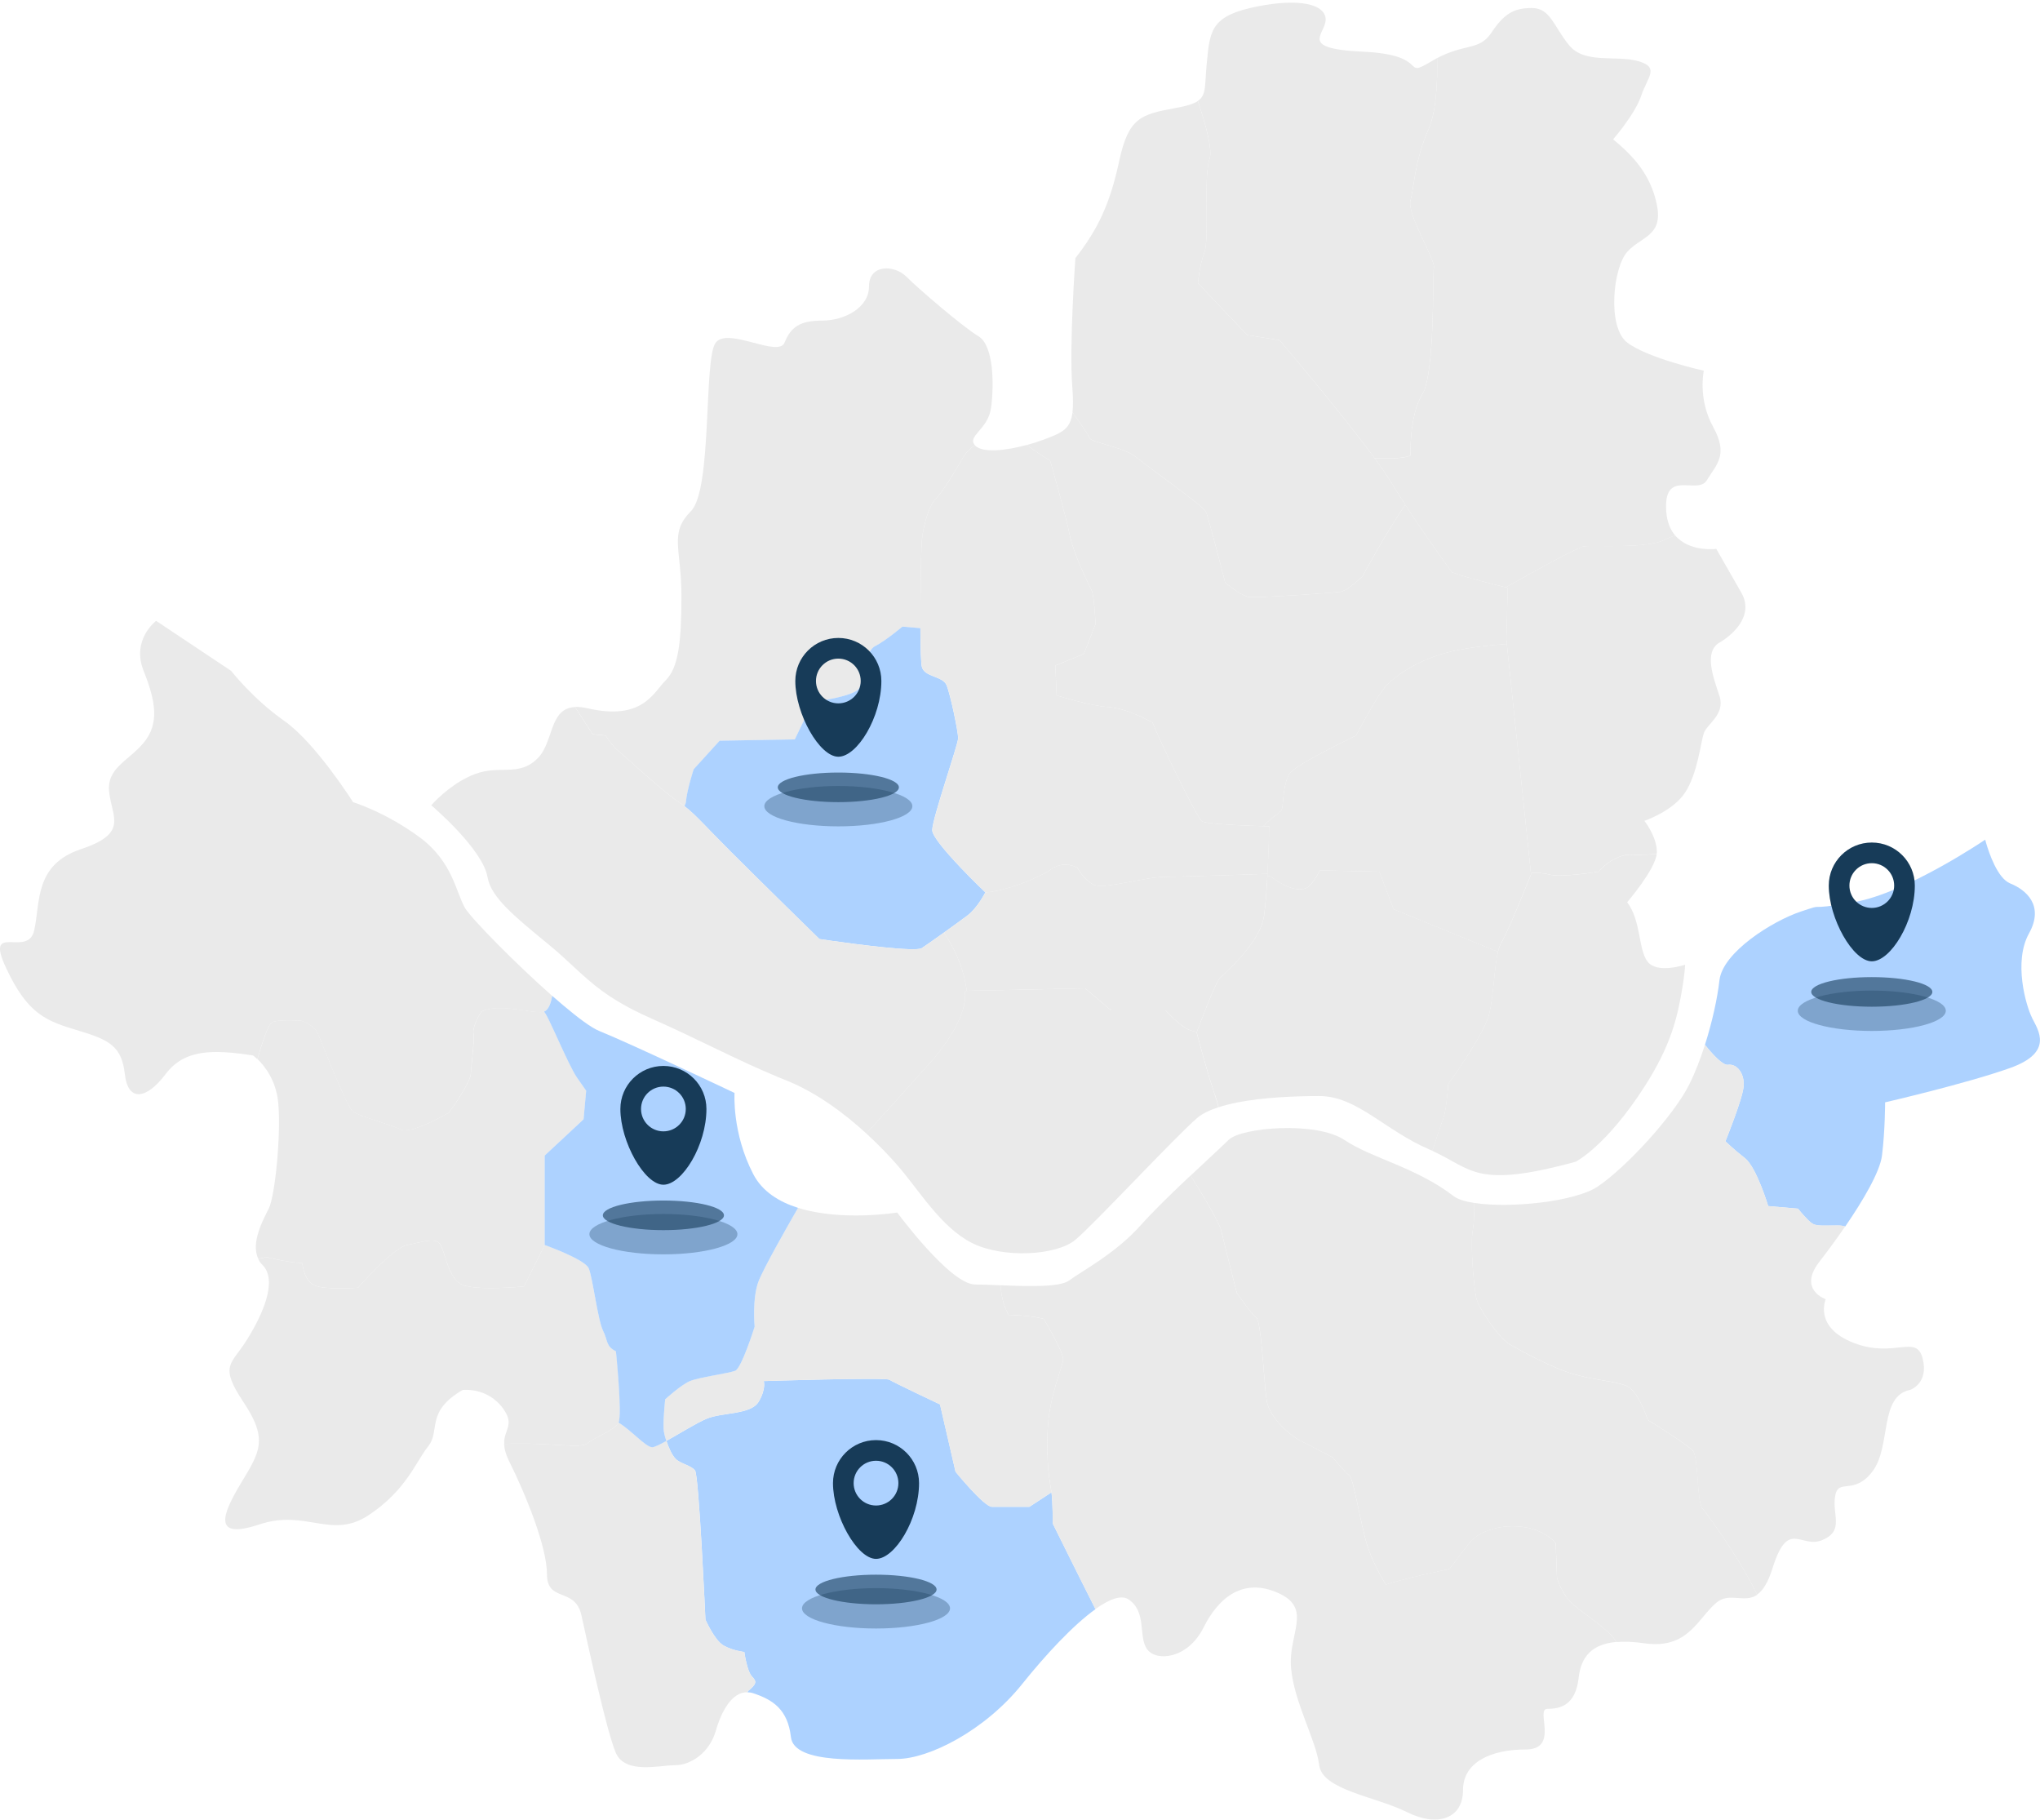 <svg width="758" height="676" viewBox="0 0 758 676" fill="none" xmlns="http://www.w3.org/2000/svg">
<path d="M390.7 554.473C390.7 554.473 390.7 554.422 390.7 554.41L382.518 559.779H368.547C365.659 559.779 355.059 546.776 355.059 546.776L349.282 521.738C349.282 521.738 331.939 513.557 330.501 512.59C329.051 511.623 283.79 513.074 283.79 513.074C283.79 513.074 284.757 515.962 281.869 520.784C278.981 525.605 268.381 524.639 262.604 527.043C258.8 528.621 252.311 532.692 247.615 535.3C248.468 537.883 249.753 540.682 251.038 541.967C252.959 543.888 256.815 544.371 258.265 546.305C259.716 548.226 262.121 601.687 262.121 601.687C262.121 601.687 265.493 609.397 268.865 611.318C272.237 613.252 276.576 613.723 276.576 613.723C276.576 613.723 277.543 620.949 279.464 622.87C281.386 624.791 280.915 625.758 278.026 628.163C277.925 628.252 277.823 628.443 277.734 628.684C278.446 628.697 279.172 628.812 279.935 629.066C286.908 631.394 292.71 634.868 293.881 645.326C295.039 655.771 321.76 653.455 333.377 653.455C344.994 653.455 365.9 643.01 379.846 625.58C388.422 614.868 398.742 603.723 407.051 597.806C400.46 584.791 391.196 566.051 391.196 566.051C391.196 566.051 391.196 558.341 390.713 554.499L390.7 554.473Z" fill="#ADD2FF"/>
<path d="M629.09 539.067C627.168 536.663 612.23 527.515 612.23 527.515C612.23 527.515 608.858 516.917 604.621 514.996C600.384 513.075 593.932 513.075 585.267 510.657C576.602 508.253 565.519 501.993 561.193 499.589C556.854 497.184 549.639 486.103 548.672 482.731C547.705 479.36 546.267 462.502 547.221 457.21C547.73 454.385 547.832 450.212 547.819 446.917C544.409 446.383 541.686 445.543 540.147 444.372C526.061 433.596 509.939 430.428 499.492 423.469C489.033 416.497 461.154 418.825 456.51 423.469C454.245 425.734 448.633 430.861 442.398 436.726C446.241 442.858 453.112 454.118 453.799 457.222C454.766 461.561 459.576 480.339 459.576 480.339C459.576 480.339 464.87 488.049 466.804 489.487C468.725 490.937 469.692 514.042 470.659 520.301C471.626 526.561 479.324 533.304 483.18 535.225C487.035 537.159 495.217 541.484 495.217 541.484C495.217 541.484 500.04 547.26 501.477 548.227C502.915 549.194 505.816 567.49 508.221 574.716C510.626 581.942 514.965 588.685 514.965 588.685C522.193 586.281 538.569 582.909 538.569 582.909L546.28 572.795C546.28 572.795 551.102 567.019 562.172 567.019C573.243 567.019 578.065 573.278 578.065 573.278L578.549 586.281C578.549 586.281 580.47 592.54 584.325 595.912C588.181 599.283 597.33 605.059 600.218 609.398C600.32 609.551 600.447 609.78 600.574 610.034C603.526 609.767 607 609.907 611.046 610.492C627.308 612.82 630.795 601.205 637.768 595.39C642.654 591.319 648.112 595.797 652.948 592.439C644.74 575.861 632.5 560.276 632.5 560.276C630.578 557.871 631.049 541.497 629.128 539.093L629.09 539.067Z" fill="#EAEAEA"/>
<path d="M101.248 379.678C104.136 378.711 111.847 379.194 111.847 379.194C111.847 379.194 116.657 380.645 118.107 384.016C119.558 387.388 128.707 410.988 131.112 412.909C133.517 414.83 145.083 417.718 148.926 419.652C152.781 421.573 166.74 413.393 166.74 413.393C171.079 407.617 174.921 400.874 174.921 398.952C174.921 397.031 176.372 386.917 175.888 384.029C175.405 381.141 178.828 375.848 178.828 375.848C185.801 372.362 198.576 377.006 202.062 375.848C203.857 375.25 204.722 372.489 205.154 369.958C191.361 357.807 175.15 341.242 172.86 337.438C169.374 331.624 168.368 320.097 155.593 310.797C142.818 301.51 131.201 298.024 131.201 298.024C131.201 298.024 117.255 275.95 105.638 267.82C94.02 259.69 85.889 249.232 85.889 249.232L58.011 230.645C58.011 230.645 48.709 237.617 53.366 249.232C58.011 260.848 59.168 268.978 53.366 275.95C47.564 282.922 39.433 285.25 40.591 294.538C41.749 303.825 47.564 309.639 30.131 315.441C12.712 321.242 15.028 335.187 12.712 345.645C10.383 356.103 -5.878 342.159 2.253 359.589C10.383 377.006 17.356 379.334 28.974 382.82C40.591 386.306 45.235 388.634 46.393 399.08C47.551 409.538 54.524 408.367 61.497 399.08C68.47 389.792 78.916 389.792 94.02 392.108C94.02 392.108 94.682 392.578 95.624 393.507C97.469 387.031 99.746 380.199 101.235 379.703L101.248 379.678Z" fill="#EAEAEA"/>
<path d="M755.061 378.15C752.733 373.506 748.088 357.247 753.903 346.789C759.718 336.331 752.745 330.529 746.93 328.201C742.159 326.293 738.965 316.572 737.972 313.15C737.756 312.399 737.642 311.941 737.642 311.941C737.642 311.941 708.605 331.687 688.844 335.173C669.096 338.659 679.555 335.173 669.096 338.659C658.636 342.145 640.059 353.761 638.888 364.219C638.163 370.695 636.242 379.575 633.506 388.15C636.305 391.662 640.11 395.86 642.082 395.58C645.454 395.097 648.342 398.952 647.859 403.761C647.375 408.583 641.115 423.99 641.115 423.99C641.115 423.99 644.003 426.878 648.342 430.249C652.681 433.621 657.008 448.061 657.008 448.061L668.091 449.028C668.091 449.028 669.541 450.949 671.946 453.366C674.351 455.784 675.318 455.287 683.016 455.287C683.92 455.287 684.798 455.427 685.637 455.644C692.19 446.076 698.527 435.402 699.291 429.27C700.448 419.982 700.448 409.524 700.448 409.524C700.448 409.524 730.656 402.552 746.918 396.751C763.179 390.936 757.377 382.807 755.049 378.163L755.061 378.15Z" fill="#ADD2FF"/>
<path d="M449.448 58.977C447.044 66.204 449.448 88.354 447.527 93.647C445.606 98.939 445.122 105.199 445.122 105.199L463.42 124.461L475.457 126.382C475.457 126.382 497.966 152.794 510.754 170.199C511.034 170.199 511.289 170.186 511.569 170.199C521.684 170.682 524.089 169.232 524.089 169.232C524.089 169.232 523.606 154.308 528.428 146.598C533.238 138.888 532.284 102.782 532.767 99.41C533.251 96.038 522.651 79.665 524.102 74.372C525.553 69.079 525.553 59.919 530.846 47.883C533.658 41.496 534.167 30.479 534.014 21.56C533.365 21.904 532.704 22.273 532.016 22.692C520.399 29.665 532.016 20.364 506.453 19.206C480.89 18.049 493.678 12.235 492.507 6.433C491.35 0.631 479.732 -0.539 464.629 2.947C449.525 6.433 449.525 12.235 448.367 23.85C447.591 31.662 448.367 35.262 445.084 37.502C448.087 46.433 450.568 55.631 449.461 58.965L449.448 58.977Z" fill="#EAEAEA"/>
<path d="M225.03 273.264C225.03 273.264 227.435 277.119 229.84 279.04C232.245 280.961 246.216 293.964 251.993 297.819C252.832 298.379 253.596 298.939 254.347 299.498C254.639 298.939 254.83 298.366 254.894 297.819C255.377 293.01 257.782 285.783 257.782 285.783L267.415 275.185L295.344 274.702L302.088 260.732C302.088 260.732 317.981 258.811 319.431 255.44C320.882 252.068 321.353 241.954 325.208 240.033C329.064 238.112 335.324 232.806 335.324 232.806L342.004 233.366C341.928 220.593 342.246 203.633 342.552 200.542C343.035 195.732 344.956 188.023 347.845 185.135C350.733 182.246 356.027 173.099 357.961 169.727C358.864 168.15 360.607 166.572 362.211 165.338C359.322 161.979 367.084 159.575 368.217 151.636C369.374 143.506 369.374 128.404 363.572 124.918C357.77 121.432 341.495 107.501 336.851 102.844C332.207 98.201 322.905 98.201 322.905 106.33C322.905 114.46 313.616 119.104 305.486 119.104C297.355 119.104 293.868 121.432 291.54 127.234C289.211 133.048 270.621 121.419 265.977 127.234C261.332 133.048 264.819 181.827 256.688 189.956C248.557 198.086 253.201 203.9 253.201 221.318C253.201 238.735 252.044 248.035 247.399 252.679C242.755 257.323 238.759 267.844 218.35 263.137C216.53 262.717 214.99 262.577 213.654 262.641L220.22 272.755L225.043 273.239L225.03 273.264Z" fill="#EAEAEA"/>
<path d="M100.294 467.322C108.476 469.243 112.331 469.244 112.331 469.244C112.331 469.244 112.815 475.503 116.67 477.424C120.526 479.345 133.046 478.391 133.046 478.391C133.046 478.391 146.051 463.467 151.344 462.5C156.637 461.534 161.46 459.612 163.381 462.017C165.302 464.422 166.269 474.053 171.092 476.941C175.902 479.829 194.696 477.908 194.696 477.908L202.407 462.5V429.269L216.861 415.783L217.828 405.185L214.456 400.363C211.084 395.554 203.374 376.292 202.101 375.808C198.615 376.966 185.839 372.322 178.867 375.808C178.867 375.808 175.444 381.101 175.927 383.989C176.411 386.877 174.96 396.992 174.96 398.913C174.96 400.834 171.105 407.577 166.778 413.353C166.778 413.353 152.807 421.534 148.964 419.612C145.109 417.691 133.555 414.803 131.15 412.869C128.745 410.948 119.597 387.348 118.146 383.976C116.696 380.605 111.886 379.154 111.886 379.154C111.886 379.154 104.175 378.671 101.286 379.638C99.785 380.134 97.52 386.979 95.675 393.442C98.105 395.796 102.533 401.126 103.36 409.472C104.518 421.088 102.203 444.32 99.874 448.964C97.813 453.073 93.041 461.737 96.006 467.691C97.647 467.182 99.123 466.979 100.319 467.271L100.294 467.322Z" fill="#EAEAEA"/>
<path d="M279.451 622.858C277.53 620.924 276.563 613.71 276.563 613.71C276.563 613.71 272.224 613.227 268.852 611.306C265.48 609.385 262.108 601.675 262.108 601.675C262.108 601.675 259.703 548.227 258.252 546.293C256.815 544.372 252.959 543.889 251.025 541.955C249.74 540.67 248.455 537.871 247.602 535.288C245.159 536.649 243.187 537.616 242.36 537.616C239.955 537.616 234.649 531.357 229.839 528.469C228.401 531.357 221.174 533.761 218.285 536.179C215.626 538.392 204.429 535.733 187.314 536.408C187.378 538.138 187.887 540.275 189.299 543.1C195.102 554.716 203.245 574.461 203.245 584.919C203.245 595.377 213.705 589.563 216.02 600.021C218.349 610.479 225.322 642.998 228.796 651.128C232.282 659.258 245.057 655.772 250.872 655.772C256.687 655.772 263.648 651.128 265.976 642.998C268.05 635.759 271.957 628.532 277.721 628.685C277.81 628.443 277.899 628.252 278.013 628.163C280.902 625.759 281.385 624.792 279.451 622.871V622.858Z" fill="#EAEAEA"/>
<path d="M228.872 501.992C225.016 500.071 225.983 498.137 224.062 494.282C222.141 490.427 220.206 474.536 218.769 471.165C217.318 467.793 202.392 462.501 202.392 462.501L194.681 477.908C194.681 477.908 175.9 479.829 171.078 476.941C166.255 474.053 165.301 464.422 163.367 462.017C161.446 459.613 156.623 461.534 151.33 462.501C146.036 463.468 133.032 478.391 133.032 478.391C133.032 478.391 120.511 479.358 116.656 477.424C112.801 475.503 112.317 469.244 112.317 469.244C112.317 469.244 108.462 469.244 100.28 467.322C99.084 467.043 97.608 467.233 95.966 467.742C96.348 468.518 96.844 469.256 97.519 469.918C103.334 475.719 97.519 488.506 91.716 497.793C85.914 507.081 81.257 507.081 90.558 521.025C99.86 534.969 96.373 539.613 89.4 551.228C82.428 562.844 78.941 572.132 96.373 566.33C113.806 560.529 123.094 572.132 137.04 562.844C150.986 553.557 154.473 543.099 159.117 537.284C163.761 531.47 157.959 524.511 171.892 516.381C171.892 516.381 181.194 515.223 186.996 523.353C191.386 529.511 187.149 531.012 187.34 536.406C204.441 535.732 215.651 538.391 218.311 536.177C221.199 533.773 228.426 531.356 229.864 528.468C231.315 525.579 228.897 501.979 228.897 501.979L228.872 501.992Z" fill="#EAEAEA"/>
<path d="M389.249 531.851C389.733 518.365 395.026 507.767 395.026 504.879C395.026 501.991 387.799 489.956 387.799 489.956C382.187 488.556 374.795 488.505 374.795 488.505C374.795 488.505 372.39 484.65 371.906 478.874C371.868 478.365 371.817 477.907 371.753 477.488C368.14 477.348 364.831 477.195 362.35 477.195C353.061 477.195 333.377 450.452 333.377 450.452C333.377 450.452 312.764 453.849 296.527 448.709C293.155 454.549 283.816 470.872 281.856 475.986C279.451 482.246 280.406 492.844 280.406 492.844C280.406 492.844 275.583 508.251 273.178 509.218C270.773 510.185 259.69 511.622 256.318 513.073C252.947 514.523 247.17 519.816 247.17 519.816C247.17 519.816 246.203 528.963 246.686 531.851C246.839 532.806 247.17 534.027 247.59 535.299C252.285 532.691 258.774 528.62 262.579 527.042C268.356 524.638 278.955 525.605 281.843 520.783C284.732 515.974 283.765 513.073 283.765 513.073C283.765 513.073 329.038 511.635 330.476 512.589C331.926 513.556 349.257 521.737 349.257 521.737L355.034 546.775C355.034 546.775 365.633 559.778 368.521 559.778H382.493L390.674 554.409C390.191 550.567 388.766 545.248 389.237 531.851H389.249Z" fill="#EAEAEA"/>
<path d="M636.572 158.622C630.757 148.164 633.085 137.718 633.085 137.718C633.085 137.718 612.167 133.074 604.621 127.26C597.076 121.446 599.391 99.385 604.621 93.571C609.851 87.756 617.982 87.756 615.653 76.141C613.325 64.525 606.364 57.553 599.391 51.751C599.391 51.751 607.522 42.464 609.851 35.492C612.179 28.52 616.824 25.034 608.693 22.718C600.562 20.39 588.945 23.876 583.13 16.917C577.315 9.945 576.157 2.973 569.184 2.973C562.211 2.973 558.725 5.301 554.08 12.26C549.703 18.812 544.308 16.128 534.014 21.586C534.154 30.505 533.658 41.522 530.846 47.909C525.552 59.945 525.552 69.092 524.102 74.398C522.651 79.69 533.251 96.064 532.767 99.436C532.283 102.807 533.251 138.927 528.428 146.624C523.618 154.334 524.089 169.258 524.089 169.258C524.089 169.258 521.684 170.708 511.568 170.225C511.288 170.212 511.021 170.225 510.754 170.225C512.892 173.125 514.762 175.784 516.2 178.024C516.62 178.66 517.002 179.283 517.345 179.856C518.834 182.349 520.475 184.945 522.155 187.553C530.26 200.072 539.498 212.604 539.498 212.604C543.71 214.296 556.409 217.451 559.513 218.214C571.143 211.624 586.285 203.265 588.614 202.973C592.469 202.489 611.734 203.94 618.478 200.568C619.979 199.817 621.303 199.309 622.473 198.978C620.705 196.917 619.42 194.029 619.127 189.996C617.969 173.736 630.744 184.181 634.231 178.38C637.717 172.578 642.361 169.092 636.559 158.634L636.572 158.622Z" fill="#EAEAEA"/>
<path d="M638.888 238.76C644.69 235.274 651.663 228.302 647.019 220.173L637.717 203.913C637.717 203.913 627.856 205.223 622.474 198.951C621.303 199.295 619.98 199.791 618.478 200.542C611.734 203.913 592.47 202.463 588.614 202.946C586.286 203.239 571.144 211.597 559.514 218.188C559.959 218.302 560.201 218.353 560.201 218.353L559.832 232.959L559.717 237.603L559.883 239.18L568.828 324.346C571.296 324.231 573.612 324.307 575.126 324.765C579.936 326.216 593.907 323.799 593.907 323.799C593.907 323.799 599.684 317.056 606.428 317.539C608.439 317.679 611.811 317.526 615.564 317.234C615.59 317.005 615.641 316.776 615.641 316.559C615.641 310.745 610.996 304.944 610.996 304.944C610.996 304.944 621.456 301.458 626.1 294.486C630.744 287.514 631.915 275.898 633.073 272.412C634.231 268.926 641.204 265.44 638.875 258.468C636.547 251.496 633.073 242.208 638.875 238.722L638.888 238.76Z" fill="#EAEAEA"/>
<path d="M612.167 357.247C608.68 352.603 609.838 342.145 604.608 335.173C604.608 335.173 614.839 323.316 615.577 317.26C611.823 317.552 608.451 317.705 606.441 317.565C599.697 317.082 593.92 323.825 593.92 323.825C593.92 323.825 579.949 326.229 575.139 324.792C573.625 324.334 571.309 324.27 568.84 324.372L568.891 324.792C568.891 324.792 565.379 333.659 562.147 341.14C560.442 345.084 558.814 348.659 557.808 350.313C557.312 351.14 556.93 352.273 556.6 353.596C555.009 360.033 554.996 371.369 552.999 377.756C550.594 385.466 538.073 402.794 538.073 402.794C538.073 402.794 537.589 411.942 536.152 415.797C535.172 418.418 533.301 424.13 532.207 427.54C547.158 434.359 548.214 441.751 585.471 431.585C585.471 431.585 596.757 425.937 611.034 403.71C620.959 388.252 623.288 377.909 625.107 367.031C626.062 361.306 626.138 358.405 626.138 358.405C626.138 358.405 615.678 361.891 612.192 357.247H612.167Z" fill="#EAEAEA"/>
<path d="M356.662 322.017C351.598 316.673 346.381 310.63 346.381 308.404C346.381 304.065 356.013 276.622 356.013 274.218C356.013 271.813 353.125 257.844 351.674 254.472C350.223 251.101 343.492 251.584 342.525 247.729C342.182 246.343 342.016 240.503 341.978 233.353L335.298 232.793C335.298 232.793 329.037 238.086 325.182 240.019C321.327 241.941 320.843 252.055 319.405 255.427C317.955 258.798 302.062 260.719 302.062 260.719L295.318 274.689L267.388 275.172L257.756 285.77C257.756 285.77 255.351 292.997 254.867 297.806C254.817 298.353 254.613 298.925 254.32 299.485C258.647 302.818 261.84 306.712 271.714 316.584C283.268 328.136 304.467 348.849 304.467 348.849C304.467 348.849 306.197 349.116 308.908 349.498C318.451 350.846 340.26 353.722 342.513 352.22C343.976 351.241 347.284 348.913 350.694 346.483C354.028 344.103 357.464 341.61 359.372 340.185C363.228 337.297 366.116 331.521 366.116 331.521C366.116 331.521 361.446 327.081 356.649 322.017H356.662Z" fill="#ADD2FF"/>
<path d="M296.527 448.722C289.478 446.496 283.255 442.666 279.909 436.241C271.905 420.847 272.936 406.037 272.936 406.037C272.936 406.037 235.094 388.06 222.548 382.959C219.697 381.801 214.824 378.162 209.213 373.429C207.889 372.323 206.553 371.165 205.166 369.943C204.746 372.475 203.881 375.236 202.074 375.834C203.347 376.317 211.058 395.58 214.43 400.389L217.801 405.211L216.834 415.809L202.38 429.295V462.526C202.38 462.526 217.305 467.819 218.756 471.19C220.206 474.562 222.128 490.452 224.049 494.307C225.97 498.162 225.016 500.083 228.859 502.017C228.859 502.017 231.264 525.618 229.826 528.506C234.648 531.394 239.942 537.653 242.347 537.653C243.174 537.653 245.146 536.686 247.589 535.325C247.169 534.053 246.838 532.831 246.686 531.877C246.202 528.989 247.169 519.842 247.169 519.842C247.169 519.842 252.946 514.549 256.318 513.099C259.69 511.661 270.773 510.211 273.178 509.244C275.583 508.277 280.405 492.87 280.405 492.87C280.405 492.87 279.438 482.272 281.856 476.012C283.828 470.898 293.155 454.574 296.527 448.735V448.722Z" fill="#ADD2FF"/>
<path d="M600.193 609.371C597.305 605.033 588.156 599.256 584.301 595.885C580.445 592.513 578.524 586.254 578.524 586.254L578.04 573.251C578.04 573.251 573.231 566.992 562.148 566.992C551.065 566.992 546.255 572.768 546.255 572.768L538.544 582.882C538.544 582.882 522.168 586.254 514.941 588.659C514.941 588.659 510.602 581.916 508.197 574.689C505.792 567.463 502.903 549.167 501.453 548.201C500.002 547.234 495.192 541.457 495.192 541.457C495.192 541.457 487.011 537.132 483.155 535.198C479.3 533.277 471.602 526.534 470.635 520.274C469.667 514.015 468.713 490.898 466.779 489.46C464.858 488.01 459.552 480.312 459.552 480.312C459.552 480.312 454.742 461.534 453.775 457.195C453.088 454.091 446.217 442.832 442.374 436.699C437.22 441.547 431.66 446.89 427.194 451.572C425.972 452.844 424.827 454.078 423.809 455.223C414.508 465.681 401.885 472.234 397.241 475.72C393.831 478.277 381.666 477.882 371.754 477.475C371.805 477.895 371.868 478.353 371.907 478.862C372.39 484.638 374.795 488.493 374.795 488.493C374.795 488.493 382.188 488.531 387.799 489.944C387.799 489.944 395.027 501.979 395.027 504.867C395.027 507.755 389.733 518.353 389.25 531.839C388.766 545.249 390.191 550.554 390.688 554.396C390.688 554.422 390.688 554.447 390.688 554.46C391.171 558.315 391.171 566.012 391.171 566.012C391.171 566.012 400.435 584.753 407.026 597.768C412.23 594.066 416.633 592.399 419.317 594.18C426.29 598.824 422.804 608.124 426.29 612.768C429.777 617.412 441.394 616.254 447.196 604.638C452.999 593.022 462.3 586.05 475.075 591.865C487.851 597.666 478.562 606.966 479.72 619.74C480.878 632.513 489.021 646.458 490.179 655.745C491.337 665.045 511.085 667.361 522.702 673.175C534.32 678.977 543.608 675.503 543.608 665.045C543.608 654.587 554.068 649.944 566.843 649.944C579.618 649.944 570.33 634.842 574.974 634.842C579.618 634.842 585.433 633.684 586.591 623.226C587.469 615.376 591.617 610.796 600.524 609.994C600.397 609.727 600.27 609.511 600.168 609.358L600.193 609.371Z" fill="#EAEAEA"/>
<path d="M671.946 453.353C669.541 450.948 668.09 449.015 668.09 449.015L657.008 448.048C657.008 448.048 652.669 433.607 648.342 430.236C644.003 426.864 641.115 423.976 641.115 423.976C641.115 423.976 647.375 408.569 647.859 403.747C648.342 398.938 645.454 395.083 642.082 395.567C640.097 395.847 636.305 391.661 633.506 388.137C631.826 393.417 629.828 398.582 627.614 402.997C621.799 414.613 604.024 433.9 593.577 440.859C585.255 446.406 561.13 448.976 547.808 446.89C547.82 450.185 547.719 454.358 547.21 457.183C546.242 462.475 547.693 479.333 548.66 482.704C549.627 486.076 556.842 497.144 561.181 499.562C565.52 501.966 576.59 508.226 585.255 510.63C593.921 513.035 600.372 513.035 604.609 514.969C608.846 516.89 612.218 527.488 612.218 527.488C612.218 527.488 627.144 536.635 629.078 539.04C630.999 541.445 630.528 557.819 632.45 560.223C632.45 560.223 644.69 575.808 652.898 592.386C654.959 590.961 656.893 588.111 658.636 582.551C664.451 563.964 669.096 575.579 677.227 572.093C685.357 568.607 680.713 562.806 681.871 555.834C683.029 548.862 688.844 555.834 695.817 546.546C702.79 537.259 698.145 518.671 709.763 516.343C709.763 516.343 716.736 514.015 714.407 504.727C712.078 495.427 703.96 504.727 688.844 498.913C673.74 493.111 678.384 482.653 678.384 482.653C678.384 482.653 667.925 479.167 676.056 468.709C678.817 465.16 682.253 460.516 685.637 455.592C684.798 455.376 683.92 455.236 683.016 455.236C675.305 455.236 674.351 455.719 671.946 453.315V453.353Z" fill="#EAEAEA"/>
<path d="M459.793 324.995C448.201 325.364 435.565 325.746 432.588 325.746C426.811 325.746 412.356 329.601 408.03 329.117C403.691 328.634 400.319 322.374 400.319 322.374C400.319 322.374 395.509 319.486 390.687 322.858C385.877 326.229 373.827 331.038 366.129 331.522C366.129 331.522 363.24 337.298 359.385 340.186C357.476 341.611 354.041 344.104 350.707 346.484C356.089 354.372 358.405 361.853 359.22 368.099L370.519 367.858L403.22 367.158L412.853 375.339H433.084C433.084 375.339 436.94 379.677 440.795 382.082C441.635 382.603 443.035 383.036 444.702 383.392C445.3 381.789 451.484 365.135 453.316 363.303C454.067 362.552 456.497 360.415 459.258 357.489C463.61 352.896 468.801 346.369 469.679 340.186C470.214 336.42 470.621 330.847 470.914 325.339C470.914 325.097 470.939 324.868 470.952 324.626C467.643 324.741 463.788 324.868 459.793 324.995Z" fill="#EAEAEA"/>
<path d="M517.357 179.843C517.013 179.27 516.619 178.66 516.212 178.011C514.761 175.772 512.904 173.125 510.766 170.212C497.965 152.807 475.469 126.395 475.469 126.395L463.431 124.474L445.134 105.212C445.134 105.212 445.617 98.952 447.539 93.66C449.46 88.367 447.055 66.217 449.46 58.99C450.567 55.657 448.086 46.459 445.083 37.527C443.48 38.621 440.935 39.385 436.748 40.148C423.973 42.477 419.316 43.634 415.842 59.894C412.356 76.153 407.712 85.454 399.581 95.899C399.581 95.899 397.252 128.418 398.423 143.52C398.741 147.705 398.792 150.797 398.499 153.189C401.146 156.802 404.391 161.382 404.67 162.515C405.154 164.436 417.191 165.886 422.014 169.741C426.824 173.596 447.055 188.036 448.022 189.97C448.989 191.891 455.25 216.459 455.25 216.459C455.25 216.459 461.026 221.281 463.915 221.751C466.803 222.235 495.217 220.314 498.105 219.83C500.994 219.347 506.287 214.054 506.287 214.054C506.287 214.054 515.372 197.133 522.18 187.553C520.5 184.945 518.858 182.349 517.37 179.856L517.357 179.843Z" fill="#EAEAEA"/>
<path d="M451.37 406.649C448.482 398.469 444.626 383.532 444.626 383.532C444.626 383.532 444.652 383.481 444.677 383.392C443.023 383.036 441.611 382.604 440.771 382.082C436.915 379.677 433.06 375.339 433.06 375.339H412.828L403.196 367.158L370.495 367.858L359.195 368.1H358.394C358.394 368.1 361.282 377.26 344.906 395.568C334.192 407.54 326.176 416.395 321.9 421.102C326.481 425.301 330.388 429.397 333.314 432.743C341.445 442.031 349.576 455.975 361.193 461.789C372.81 467.591 392.558 466.433 399.531 460.631C406.504 454.83 436.712 422.298 444.843 415.326C446.739 413.698 449.474 412.413 452.694 411.357C452.414 410.059 451.994 408.507 451.332 406.649H451.37Z" fill="#EAEAEA"/>
<path d="M517.842 337.795L512.548 323.825L490.395 323.342C490.395 323.342 488.945 326.713 486.54 329.118C485.687 329.97 484.466 330.377 483.015 330.377C480.33 330.403 476.806 329.029 473.065 326.217C472.429 325.734 471.703 325.466 470.927 325.327C470.634 330.835 470.227 336.408 469.693 340.174C468.815 346.357 463.611 352.884 459.272 357.477C456.498 360.403 454.067 362.54 453.329 363.291C451.497 365.123 445.3 381.777 444.715 383.38C444.69 383.456 444.664 383.52 444.664 383.52C444.664 383.52 448.52 398.444 451.408 406.637C452.07 408.494 452.49 410.047 452.769 411.344C454.894 410.657 457.223 410.072 459.691 409.576C469.616 407.629 481.666 407.184 490.23 407.184C504.176 407.184 514.622 419.958 530.897 426.93C531.355 427.133 531.8 427.324 532.246 427.528C533.34 424.118 535.21 418.405 536.19 415.785C537.641 411.93 538.111 402.782 538.111 402.782C538.111 402.782 550.632 385.441 553.037 377.744C555.035 371.357 555.047 360.021 556.638 353.584L517.88 337.782L517.842 337.795Z" fill="#EAEAEA"/>
<path d="M359.233 368.111C358.418 361.864 356.103 354.384 350.72 346.496C347.31 348.938 344.002 351.267 342.538 352.233C340.286 353.735 318.477 350.859 308.934 349.511C306.223 349.129 304.493 348.862 304.493 348.862C304.493 348.862 283.294 328.162 271.74 316.597C261.866 306.725 258.66 302.831 254.346 299.498C253.608 298.926 252.845 298.378 251.992 297.819C246.215 293.964 232.244 280.961 229.839 279.04C227.434 277.119 225.029 273.264 225.029 273.264L220.207 272.781L213.641 262.666C203.92 263.2 205.879 275.618 199.746 281.737C192.773 288.709 185.8 284.066 176.512 287.552C168.852 290.427 162.769 296.445 160.873 298.48C160.466 298.913 160.25 299.167 160.25 299.167C160.25 299.167 179.362 315.325 181.156 325.885C182.416 333.289 190.979 340.338 203.754 350.796C211.631 357.246 216.237 362.602 223.49 367.959C228.007 371.279 233.542 374.6 241.558 378.162C260.976 386.788 273.038 393.442 288.613 399.931C289.809 400.427 291.03 400.923 292.277 401.432C303.424 405.898 313.782 413.658 321.925 421.114C326.2 416.406 334.204 407.552 344.931 395.58C361.307 377.284 358.418 368.137 358.418 368.137H359.22L359.233 368.111Z" fill="#EAEAEA"/>
<path d="M559.858 232.984L560.227 218.378C560.227 218.378 559.972 218.315 559.54 218.213C556.435 217.45 543.736 214.282 539.524 212.602C539.524 212.602 530.286 200.058 522.181 187.551C515.386 197.132 506.288 214.053 506.288 214.053C506.288 214.053 500.995 219.345 498.107 219.829C495.218 220.312 466.805 222.233 463.916 221.75C461.028 221.266 455.251 216.457 455.251 216.457C455.251 216.457 448.991 191.903 448.024 189.969C447.057 188.048 426.838 173.595 422.015 169.74C417.193 165.885 405.155 164.447 404.672 162.513C404.392 161.381 401.147 156.801 398.501 153.188C397.75 159.409 394.683 160.745 387.965 163.264C385.942 164.027 383.74 164.727 381.514 165.325C385.56 168.34 390.217 171.177 390.217 171.177C390.217 171.177 395.994 191.406 397.445 198.62C398.895 205.847 404.672 217.399 405.626 219.333C406.593 221.254 407.077 231.852 407.077 231.852L402.738 242.92L392.138 247.259L392.622 258.34C392.622 258.34 404.659 262.195 411.887 262.679C419.114 263.162 428.263 268.455 428.263 268.455C430.668 274.714 444.639 303.607 446.56 305.058C448.125 306.228 463.624 306.763 469.426 306.928C473.294 302.755 476.119 302.068 476.424 300.236C476.908 297.348 476.908 290.605 479.313 287.233C481.718 283.862 503.871 273.264 503.871 273.264C503.871 273.264 509.164 263.149 513.019 257.373C516.875 251.597 526.991 244.854 539.511 241.966C545.708 240.541 553.559 239.701 559.909 239.218L559.743 237.64L559.858 232.997V232.984Z" fill="#EAEAEA"/>
<path d="M469.425 306.916C463.623 306.75 448.124 306.216 446.559 305.045C444.638 303.595 430.667 274.702 428.262 268.442C428.262 268.442 419.113 263.15 411.886 262.666C404.658 262.183 392.621 258.328 392.621 258.328L392.137 247.246L402.737 242.908L407.076 231.839C407.076 231.839 406.592 221.241 405.625 219.32C404.658 217.399 398.881 205.834 397.444 198.608C395.993 191.381 390.216 171.165 390.216 171.165C390.216 171.165 385.546 168.328 381.513 165.312C373.535 167.463 365.124 168.302 362.401 165.58C362.324 165.503 362.274 165.414 362.21 165.338C360.607 166.572 358.863 168.15 357.96 169.727C356.039 173.099 350.733 182.246 347.844 185.134C344.956 188.022 343.022 195.732 342.551 200.542C342.245 203.633 341.927 220.58 342.004 233.366C342.042 240.516 342.207 246.356 342.551 247.743C343.518 251.598 350.262 251.114 351.7 254.486C353.15 257.857 356.039 271.827 356.039 274.231C356.039 276.636 346.406 304.091 346.406 308.417C346.406 310.643 351.623 316.674 356.688 322.03C361.485 327.094 366.154 331.534 366.154 331.534C373.865 331.05 385.903 326.241 390.712 322.87C395.535 319.498 400.345 322.386 400.345 322.386C400.345 322.386 403.717 328.646 408.056 329.129C412.395 329.613 426.837 325.758 432.613 325.758C435.578 325.758 448.226 325.376 459.818 325.007C463.814 324.88 467.669 324.753 470.977 324.638C471.448 315.618 471.626 306.979 471.626 306.979C471.626 306.979 470.799 306.966 469.45 306.928L469.425 306.916Z" fill="#EAEAEA"/>
<path d="M568.84 324.372L559.895 239.207C553.545 239.69 545.694 240.53 539.498 241.955C526.977 244.843 516.861 251.586 513.006 257.362C509.15 263.138 503.857 273.253 503.857 273.253C503.857 273.253 481.704 283.851 479.299 287.222C476.894 290.594 476.894 297.337 476.41 300.225C476.105 302.057 473.28 302.744 469.412 306.917C470.761 306.955 471.588 306.968 471.588 306.968C471.588 306.968 471.41 315.607 470.939 324.627C470.939 324.869 470.914 325.098 470.901 325.339C471.664 325.479 472.39 325.746 473.039 326.23C476.779 329.042 480.304 330.403 482.989 330.39C484.452 330.39 485.674 329.97 486.514 329.131C488.918 326.726 490.369 323.355 490.369 323.355L512.522 323.838L517.815 337.808L556.574 353.609C556.904 352.286 557.286 351.154 557.782 350.327C558.788 348.66 560.416 345.098 562.121 341.154C565.353 333.673 568.865 324.805 568.865 324.805L568.814 324.385L568.84 324.372Z" fill="#EAEAEA"/>
<ellipse opacity="0.3" cx="311.5" cy="299.5" rx="27.5" ry="7.5" fill="#173B58"/>
<ellipse opacity="0.6" cx="311.5" cy="292.5" rx="22.5" ry="5.5" fill="#173B58"/>
<path fill-rule="evenodd" clip-rule="evenodd" d="M311.5 281.128C318.535 281.128 327.488 266.419 327.488 252.988C327.488 244.158 320.33 237 311.5 237C302.67 237 295.512 244.158 295.512 252.988C295.512 265.14 304.465 281.128 311.5 281.128ZM311.5 261.303C316.092 261.303 319.814 257.58 319.814 252.989C319.814 248.397 316.092 244.675 311.5 244.675C306.908 244.675 303.186 248.397 303.186 252.989C303.186 257.58 306.908 261.303 311.5 261.303Z" fill="#173B58"/>
<ellipse opacity="0.3" cx="246.5" cy="458.5" rx="27.5" ry="7.5" fill="#173B58"/>
<ellipse opacity="0.6" cx="246.5" cy="451.5" rx="22.5" ry="5.5" fill="#173B58"/>
<path fill-rule="evenodd" clip-rule="evenodd" d="M246.5 440.128C253.535 440.128 262.488 425.419 262.488 411.988C262.488 403.158 255.33 396 246.5 396C237.67 396 230.512 403.158 230.512 411.988C230.512 424.14 239.465 440.128 246.5 440.128ZM246.5 420.303C251.092 420.303 254.814 416.58 254.814 411.989C254.814 407.397 251.092 403.675 246.5 403.675C241.908 403.675 238.186 407.397 238.186 411.989C238.186 416.58 241.908 420.303 246.5 420.303Z" fill="#173B58"/>
<ellipse opacity="0.3" cx="325.5" cy="597.5" rx="27.5" ry="7.5" fill="#173B58"/>
<ellipse opacity="0.6" cx="325.5" cy="590.5" rx="22.5" ry="5.5" fill="#173B58"/>
<path fill-rule="evenodd" clip-rule="evenodd" d="M325.5 579.128C332.535 579.128 341.488 564.419 341.488 550.988C341.488 542.158 334.33 535 325.5 535C316.67 535 309.512 542.158 309.512 550.988C309.512 563.14 318.465 579.128 325.5 579.128ZM325.5 559.303C330.092 559.303 333.814 555.58 333.814 550.989C333.814 546.397 330.092 542.675 325.5 542.675C320.908 542.675 317.186 546.397 317.186 550.989C317.186 555.58 320.908 559.303 325.5 559.303Z" fill="#173B58"/>
<ellipse opacity="0.3" cx="695.5" cy="375.5" rx="27.5" ry="7.5" fill="#173B58"/>
<ellipse opacity="0.6" cx="695.5" cy="368.5" rx="22.5" ry="5.5" fill="#173B58"/>
<path fill-rule="evenodd" clip-rule="evenodd" d="M695.5 357.128C702.535 357.128 711.488 342.419 711.488 328.988C711.488 320.158 704.33 313 695.5 313C686.67 313 679.512 320.158 679.512 328.988C679.512 341.14 688.465 357.128 695.5 357.128ZM695.5 337.303C700.092 337.303 703.814 333.58 703.814 328.989C703.814 324.397 700.092 320.675 695.5 320.675C690.908 320.675 687.186 324.397 687.186 328.989C687.186 333.58 690.908 337.303 695.5 337.303Z" fill="#173B58"/>
</svg>
